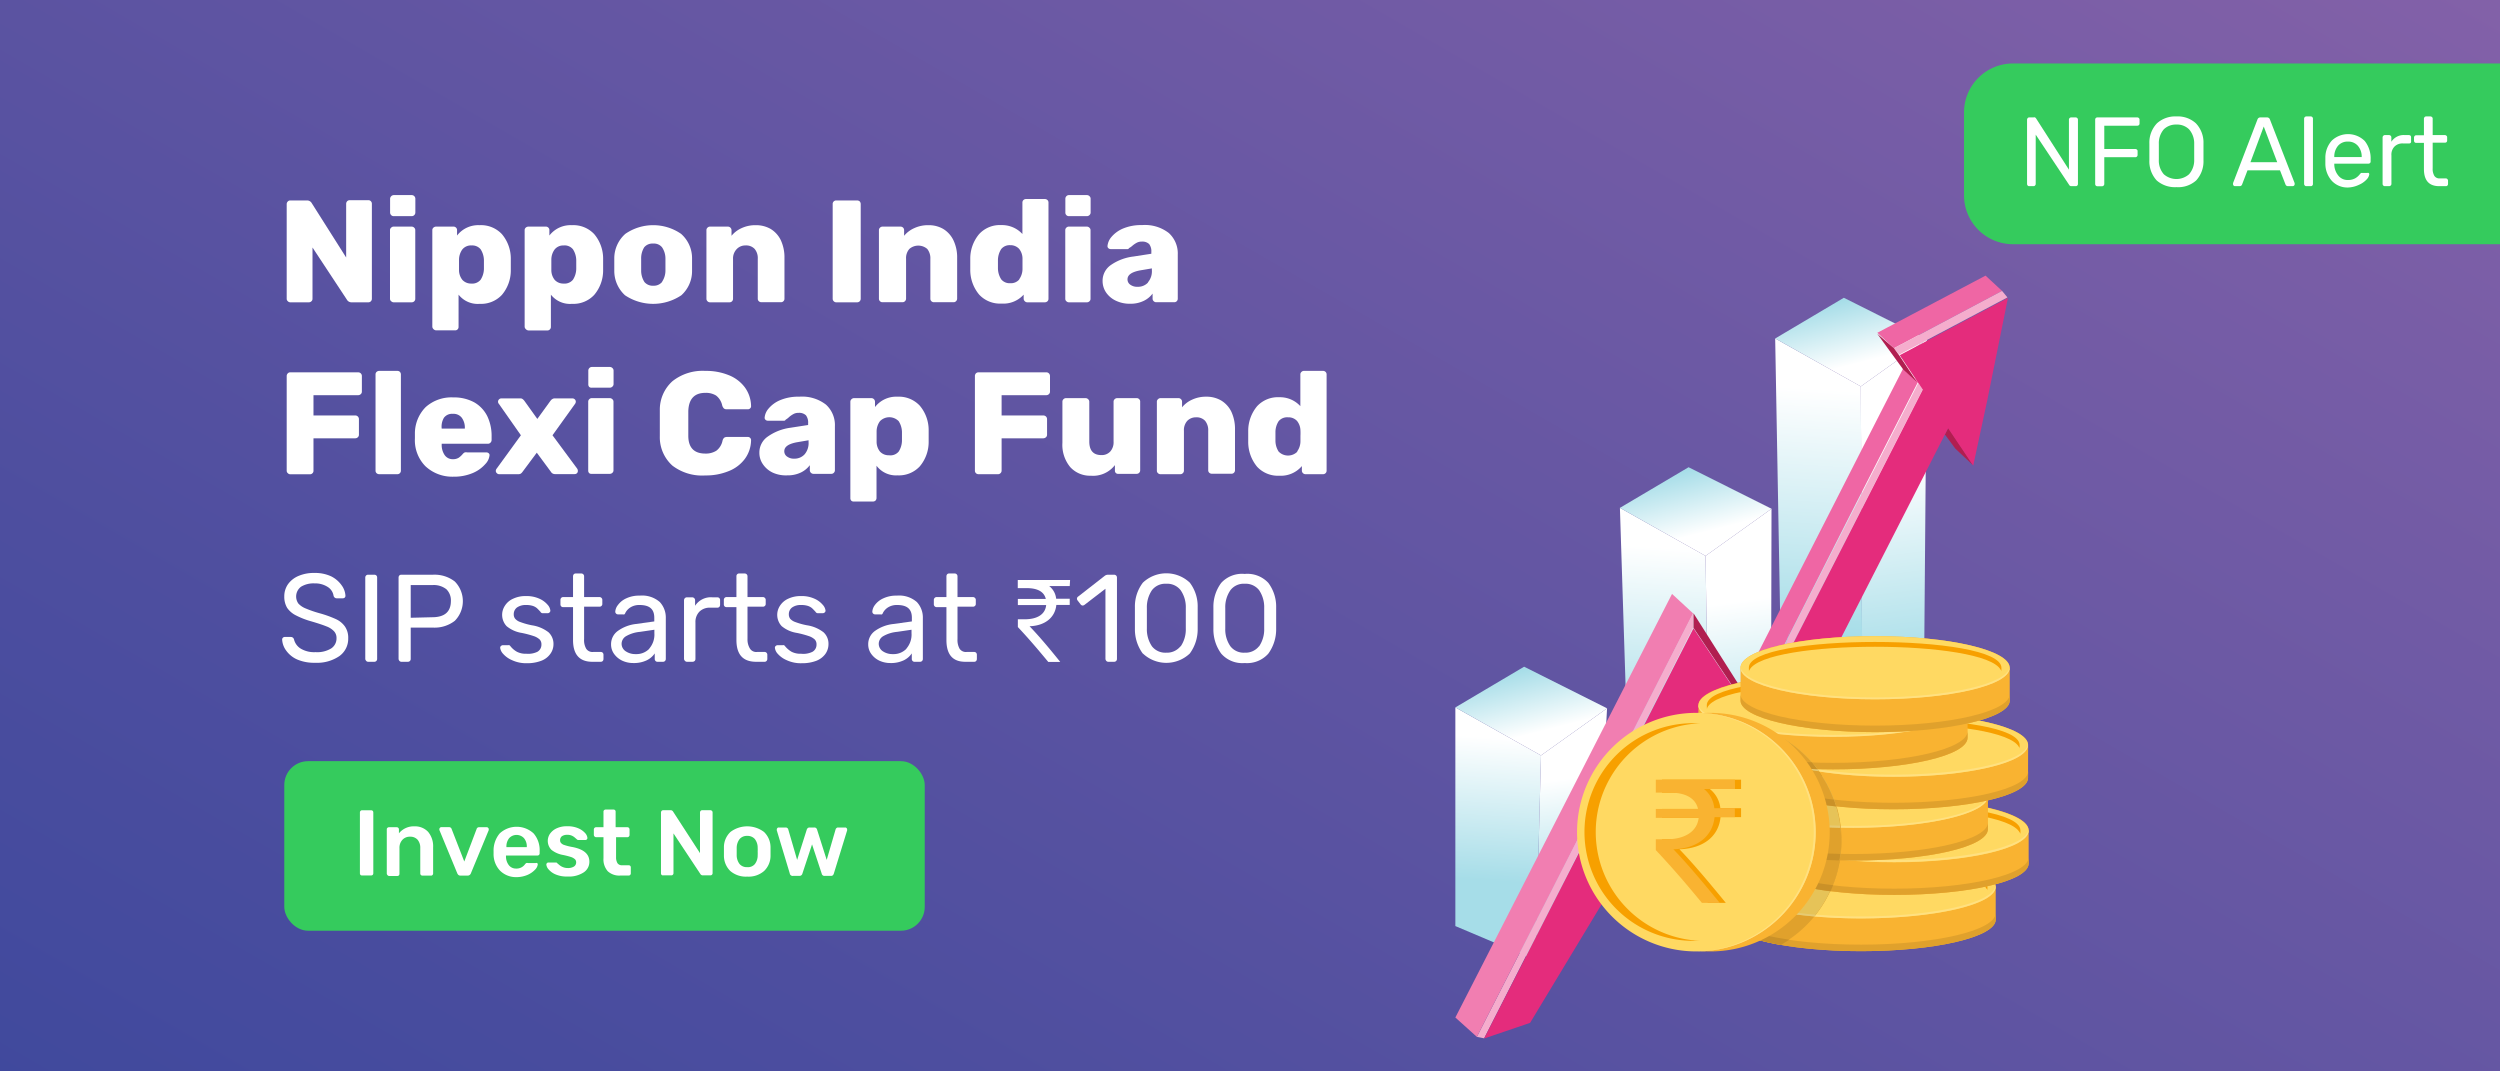 <svg id="Layer_1" data-name="Layer 1" xmlns="http://www.w3.org/2000/svg" xmlns:xlink="http://www.w3.org/1999/xlink" viewBox="0 0 280 120"><rect x="0" y="0" width="280" height="120" fill="#333333" stroke="none"/><defs><style>.cls-1{fill:url(#linear-gradient);}.cls-2{fill:#35cb5d;}.cls-3{fill:#fff;}.cls-10,.cls-11,.cls-12,.cls-13,.cls-14,.cls-15,.cls-16,.cls-17,.cls-18,.cls-19,.cls-20,.cls-21,.cls-22,.cls-23,.cls-24,.cls-25,.cls-26,.cls-27,.cls-28,.cls-4,.cls-5,.cls-6,.cls-7,.cls-8,.cls-9{fill-rule:evenodd;}.cls-4{fill:url(#linear-gradient-2);}.cls-5{fill:url(#linear-gradient-3);}.cls-6{fill:url(#linear-gradient-4);}.cls-7{fill:url(#linear-gradient-5);}.cls-8{fill:url(#linear-gradient-6);}.cls-9{fill:url(#linear-gradient-7);}.cls-10{fill:url(#linear-gradient-8);}.cls-11{fill:url(#linear-gradient-9);}.cls-12{fill:url(#linear-gradient-10);}.cls-13{fill:#ef66a4;}.cls-14{fill:url(#linear-gradient-11);}.cls-15{fill:#f5adcd;}.cls-16{fill:#b11e50;}.cls-17{fill:#e42c7c;}.cls-18{fill:#f17eb1;}.cls-19{fill:url(#linear-gradient-12);}.cls-20,.cls-30{fill:#f9b331;}.cls-21{fill:#ffd962;}.cls-22,.cls-29{fill:#f7a000;}.cls-23{fill:#e0a12c;}.cls-24{fill:#ffe080;}.cls-25{fill:#e6c358;}.cls-26{fill:#de9000;}.cls-27{fill:#ca9128;}.cls-28{fill:#e6ca73;}</style><linearGradient id="linear-gradient" x1="202.2" y1="-47.15" x2="49.79" y2="217.09" gradientTransform="translate(280 121.39) rotate(-180)" gradientUnits="userSpaceOnUse"><stop offset="0" stop-color="#8361a8"/><stop offset="0.63" stop-color="#4d4e9f"/><stop offset="1" stop-color="#32449b"/></linearGradient><linearGradient id="linear-gradient-2" x1="166.36" y1="110.77" x2="168.21" y2="82.66" gradientUnits="userSpaceOnUse"><stop offset="0.43" stop-color="#a6dde8"/><stop offset="1" stop-color="#fff"/></linearGradient><linearGradient id="linear-gradient-3" x1="169.05" y1="69.66" x2="172.2" y2="82.03" xlink:href="#linear-gradient-2"/><linearGradient id="linear-gradient-4" x1="178.24" y1="110.9" x2="175.2" y2="87.24" xlink:href="#linear-gradient-2"/><linearGradient id="linear-gradient-5" x1="184.95" y1="98.97" x2="187.41" y2="61.4" xlink:href="#linear-gradient-2"/><linearGradient id="linear-gradient-6" x1="187.47" y1="47.32" x2="190.62" y2="59.69" xlink:href="#linear-gradient-2"/><linearGradient id="linear-gradient-7" x1="197.99" y1="99.37" x2="193.89" y2="67.41" xlink:href="#linear-gradient-2"/><linearGradient id="linear-gradient-8" x1="201.75" y1="92.18" x2="204.94" y2="43.64" xlink:href="#linear-gradient-2"/><linearGradient id="linear-gradient-9" x1="204.86" y1="28.34" x2="208.01" y2="40.71" xlink:href="#linear-gradient-2"/><linearGradient id="linear-gradient-10" x1="216.13" y1="92.71" x2="210.82" y2="51.39" xlink:href="#linear-gradient-2"/><linearGradient id="linear-gradient-11" x1="200.87" y1="76.59" x2="205.41" y2="76.59" gradientTransform="translate(17.88 -36.61) rotate(11.46)" gradientUnits="userSpaceOnUse"><stop offset="0.35" stop-color="#5c8eca"/><stop offset="0.58" stop-color="#95bee5"/></linearGradient><linearGradient id="linear-gradient-12" x1="199.06" y1="72.75" x2="200.57" y2="72.75" gradientTransform="matrix(1, 0, 0, 1, 0, 0)" xlink:href="#linear-gradient-11"/></defs><rect class="cls-1" width="280" height="121.39" transform="translate(280 121.39) rotate(180)"/><path class="cls-2" d="M220,7.11h56.91a5.48,5.48,0,0,1,5.48,5.48v9.28a5.48,5.48,0,0,1-5.48,5.48H220a0,0,0,0,1,0,0V7.11a0,0,0,0,1,0,0Z" transform="translate(502.36 34.46) rotate(-180)"/><path class="cls-3" d="M227.1,20.78a.29.29,0,0,1-.07-.18V13.42a.27.27,0,0,1,.07-.19.22.22,0,0,1,.18-.08h.48a.29.29,0,0,1,.17,0,1.13,1.13,0,0,1,.11.11L231.72,19V13.42a.24.24,0,0,1,.07-.19.25.25,0,0,1,.18-.08h.5a.26.26,0,0,1,.19.08.24.24,0,0,1,.07.19v7.17a.26.26,0,0,1-.07.19.24.24,0,0,1-.18.07H232a.27.27,0,0,1-.26-.15L228,15.08V20.6a.25.25,0,0,1-.08.18.21.21,0,0,1-.18.07h-.5A.21.21,0,0,1,227.1,20.78Z"/><path class="cls-3" d="M234.72,20.78a.28.28,0,0,1-.06-.18V13.42a.27.27,0,0,1,.06-.19.25.25,0,0,1,.18-.08h4.47a.26.26,0,0,1,.19.08.24.24,0,0,1,.07.19v.41a.24.24,0,0,1-.07.18.29.29,0,0,1-.19.07h-3.69v2.61h3.47a.25.25,0,0,1,.19.07.21.21,0,0,1,.07.18v.42a.25.25,0,0,1-.08.18.24.24,0,0,1-.18.07h-3.47v3a.25.25,0,0,1-.08.18.24.24,0,0,1-.18.07h-.52A.24.24,0,0,1,234.72,20.78Z"/><path class="cls-3" d="M241.55,20.21a3.15,3.15,0,0,1-.82-2.27c0-.22,0-.53,0-.94s0-.71,0-.92a3.13,3.13,0,0,1,.85-2.27,3.05,3.05,0,0,1,2.18-.77,3,3,0,0,1,2.18.77,3.13,3.13,0,0,1,.85,2.27c0,.43,0,.73,0,.92s0,.5,0,.94a3.15,3.15,0,0,1-.82,2.27,3,3,0,0,1-2.21.75A3.08,3.08,0,0,1,241.55,20.21Zm3.62-.69a2.36,2.36,0,0,0,.58-1.64c0-.44,0-.73,0-.88s0-.45,0-.88a2.38,2.38,0,0,0-.58-1.64,1.91,1.91,0,0,0-1.41-.53,1.94,1.94,0,0,0-1.41.53,2.38,2.38,0,0,0-.56,1.64c0,.22,0,.51,0,.88s0,.66,0,.88a2.31,2.31,0,0,0,.56,1.64,2.14,2.14,0,0,0,2.82,0Z"/><path class="cls-3" d="M250.17,20.79a.21.21,0,0,1-.07-.16l0-.12,2.73-7.11a.34.34,0,0,1,.35-.25h.71a.34.34,0,0,1,.35.25L257,20.51l0,.12a.21.21,0,0,1-.07.16.25.25,0,0,1-.16.06h-.52a.28.28,0,0,1-.18-.06.24.24,0,0,1-.09-.12l-.62-1.59h-3.64l-.61,1.59a.28.28,0,0,1-.27.18h-.53A.2.2,0,0,1,250.17,20.79Zm1.88-2.62h3l-1.51-4Z"/><path class="cls-3" d="M258.14,20.78a.25.25,0,0,1-.08-.18V13.3a.24.24,0,0,1,.08-.19.25.25,0,0,1,.18-.07h.48a.22.22,0,0,1,.18.08.21.21,0,0,1,.07.18v7.3a.24.24,0,0,1-.07.18.21.21,0,0,1-.18.07h-.48A.21.21,0,0,1,258.14,20.78Z"/><path class="cls-3" d="M261.18,20.27a2.87,2.87,0,0,1-.74-1.91v-.74a2.84,2.84,0,0,1,.74-1.89,2.65,2.65,0,0,1,3.67.06,3.12,3.12,0,0,1,.66,2.09v.2a.21.21,0,0,1-.07.18.24.24,0,0,1-.18.07h-3.82v.1a2,2,0,0,0,.44,1.22,1.31,1.31,0,0,0,1.08.51,1.61,1.61,0,0,0,.84-.2,1.77,1.77,0,0,0,.49-.43,1.27,1.27,0,0,1,.15-.16l.19,0h.49a.34.34,0,0,1,.17,0,.21.21,0,0,1,.07.14,1,1,0,0,1-.3.59,2.5,2.5,0,0,1-.84.59A3.06,3.06,0,0,1,263,21,2.38,2.38,0,0,1,261.18,20.27Zm3.33-2.68v0a1.84,1.84,0,0,0-.42-1.25,1.41,1.41,0,0,0-1.12-.48,1.38,1.38,0,0,0-1.12.48,1.88,1.88,0,0,0-.41,1.25v0Z"/><path class="cls-3" d="M266.93,20.78a.25.25,0,0,1-.08-.18V15.4a.26.26,0,0,1,.08-.19.22.22,0,0,1,.18-.08h.46a.26.26,0,0,1,.19.08.24.24,0,0,1,.07.19v.48a1.64,1.64,0,0,1,1.53-.75h.43a.29.29,0,0,1,.19.07.27.27,0,0,1,.06.19v.4A.29.29,0,0,1,270,16a.29.29,0,0,1-.19.07h-.63a1.25,1.25,0,0,0-1,.35,1.3,1.3,0,0,0-.34,1V20.6a.26.26,0,0,1-.27.25h-.49A.21.21,0,0,1,266.93,20.78Z"/><path class="cls-3" d="M271.48,18.93V16h-.86a.24.24,0,0,1-.18-.06.29.29,0,0,1-.07-.18v-.35a.25.25,0,0,1,.07-.18.22.22,0,0,1,.18-.08h.86V13.3a.25.25,0,0,1,.07-.18.22.22,0,0,1,.18-.08h.48a.25.25,0,0,1,.18.08.21.21,0,0,1,.07.18v1.83h1.37a.25.25,0,0,1,.18.08.21.21,0,0,1,.07.18v.35a.24.24,0,0,1-.07.18.28.28,0,0,1-.18.06h-1.37v2.87a1.51,1.51,0,0,0,.19.85.67.67,0,0,0,.62.28h.67a.26.26,0,0,1,.24.26v.36a.24.24,0,0,1-.07.18.21.21,0,0,1-.17.07h-.75Q271.48,20.85,271.48,18.93Z"/><path class="cls-3" d="M32.24,33.74a.35.35,0,0,1-.13-.28V22.87a.41.41,0,0,1,.12-.3.37.37,0,0,1,.29-.12h1.84a.6.6,0,0,1,.56.31l3.85,6.08v-6a.44.44,0,0,1,.11-.3.41.41,0,0,1,.3-.12h2.07a.38.38,0,0,1,.29.12.4.4,0,0,1,.11.3V33.44a.4.4,0,0,1-.11.3.38.38,0,0,1-.29.12H39.4a.59.59,0,0,1-.55-.3L35,27.72v5.74a.36.36,0,0,1-.13.29.4.4,0,0,1-.3.11H32.52A.38.38,0,0,1,32.24,33.74Z"/><path class="cls-3" d="M43.81,24.09a.41.41,0,0,1-.12-.3V22.27a.43.43,0,0,1,.41-.42h2a.41.41,0,0,1,.42.42v1.52a.41.41,0,0,1-.42.42h-2A.37.37,0,0,1,43.81,24.09Zm0,9.65a.35.35,0,0,1-.13-.28V25.79a.35.35,0,0,1,.13-.29.38.38,0,0,1,.28-.12h2a.41.41,0,0,1,.3.12.37.37,0,0,1,.12.29v7.67a.38.38,0,0,1-.12.29.4.4,0,0,1-.3.11h-2A.38.38,0,0,1,43.82,33.74Z"/><path class="cls-3" d="M48.54,36.85a.38.38,0,0,1-.12-.29V25.79a.37.37,0,0,1,.12-.29.45.45,0,0,1,.31-.12h1.94a.38.38,0,0,1,.29.12.36.36,0,0,1,.11.29v.59a3,3,0,0,1,2.53-1.16,3.2,3.2,0,0,1,2.49,1,4.24,4.24,0,0,1,1,2.81c0,.14,0,.34,0,.6s0,.47,0,.62a4.23,4.23,0,0,1-1,2.78,3.18,3.18,0,0,1-2.48,1A2.72,2.72,0,0,1,51.36,33v3.61a.38.38,0,0,1-.12.29A.36.36,0,0,1,51,37h-2.1A.44.44,0,0,1,48.54,36.85Zm5.29-5.52a2.33,2.33,0,0,0,.37-1.2c0-.11,0-.28,0-.51s0-.39,0-.5a2.33,2.33,0,0,0-.37-1.2,1.21,1.21,0,0,0-1-.43,1.24,1.24,0,0,0-1.05.45,2,2,0,0,0-.37,1.13c0,.14,0,.35,0,.62s0,.46,0,.6a1.75,1.75,0,0,0,.38,1.06,1.31,1.31,0,0,0,1,.41A1.21,1.21,0,0,0,53.83,31.33Z"/><path class="cls-3" d="M58.88,36.85a.38.38,0,0,1-.12-.29V25.79a.37.37,0,0,1,.12-.29.45.45,0,0,1,.31-.12h1.94a.38.38,0,0,1,.29.12.36.36,0,0,1,.11.29v.59a3,3,0,0,1,2.53-1.16,3.2,3.2,0,0,1,2.49,1,4.24,4.24,0,0,1,1,2.81c0,.14,0,.34,0,.6s0,.47,0,.62a4.23,4.23,0,0,1-1,2.78,3.18,3.18,0,0,1-2.48,1A2.72,2.72,0,0,1,61.7,33v3.61a.38.38,0,0,1-.12.29.36.36,0,0,1-.29.11h-2.1A.44.44,0,0,1,58.88,36.85Zm5.29-5.52a2.33,2.33,0,0,0,.37-1.2c0-.11,0-.28,0-.51s0-.39,0-.5a2.33,2.33,0,0,0-.37-1.2,1.21,1.21,0,0,0-1.05-.43,1.24,1.24,0,0,0-1,.45,1.93,1.93,0,0,0-.37,1.13c0,.14,0,.35,0,.62s0,.46,0,.6a1.75,1.75,0,0,0,.38,1.06,1.3,1.3,0,0,0,1,.41A1.21,1.21,0,0,0,64.17,31.33Z"/><path class="cls-3" d="M70,33.07a3.7,3.7,0,0,1-1.2-2.71c0-.14,0-.39,0-.74s0-.59,0-.73a3.67,3.67,0,0,1,1.24-2.7,5.5,5.5,0,0,1,6.24,0,3.63,3.63,0,0,1,1.23,2.7c0,.28,0,.53,0,.73s0,.46,0,.74a3.63,3.63,0,0,1-1.2,2.71,5.66,5.66,0,0,1-6.31,0Zm4.15-1.51a2.26,2.26,0,0,0,.38-1.28c0-.11,0-.33,0-.66s0-.54,0-.65a2.25,2.25,0,0,0-.38-1.27,1.17,1.17,0,0,0-1-.42,1.19,1.19,0,0,0-1,.42A2.34,2.34,0,0,0,71.81,29l0,.65,0,.66a2.35,2.35,0,0,0,.37,1.28,1.21,1.21,0,0,0,1,.41A1.19,1.19,0,0,0,74.17,31.56Z"/><path class="cls-3" d="M79.24,33.74a.38.38,0,0,1-.12-.28V25.79a.37.37,0,0,1,.12-.29.38.38,0,0,1,.28-.12h2a.41.41,0,0,1,.41.41v.62a3.06,3.06,0,0,1,1.13-.86,3.64,3.64,0,0,1,1.59-.33,3.28,3.28,0,0,1,1.66.42,3,3,0,0,1,1.14,1.26,4.56,4.56,0,0,1,.41,2v4.55a.37.37,0,0,1-.11.28.38.38,0,0,1-.29.12H85.3a.44.44,0,0,1-.31-.11.38.38,0,0,1-.12-.29V29a1.6,1.6,0,0,0-.35-1.12,1.29,1.29,0,0,0-1-.39,1.32,1.32,0,0,0-1,.4A1.51,1.51,0,0,0,82.1,29v4.46a.39.39,0,0,1-.41.4H79.52A.38.38,0,0,1,79.24,33.74Z"/><path class="cls-3" d="M93.38,33.74a.38.38,0,0,1-.12-.28V22.86a.39.39,0,0,1,.4-.41H96a.44.44,0,0,1,.29.11.44.44,0,0,1,.11.3v10.6a.41.41,0,0,1-.11.28.4.4,0,0,1-.29.12H93.66A.38.38,0,0,1,93.38,33.74Z"/><path class="cls-3" d="M98.56,33.74a.38.38,0,0,1-.12-.28V25.79a.37.37,0,0,1,.12-.29.4.4,0,0,1,.29-.12h2a.41.41,0,0,1,.3.12.4.4,0,0,1,.11.29v.62a3.1,3.1,0,0,1,1.14-.86,3.64,3.64,0,0,1,1.59-.33,3.21,3.21,0,0,1,1.65.42,3,3,0,0,1,1.14,1.26,4.42,4.42,0,0,1,.42,2v4.55a.38.38,0,0,1-.12.28.37.37,0,0,1-.29.12h-2.17a.4.4,0,0,1-.3-.11.38.38,0,0,1-.12-.29V29a1.65,1.65,0,0,0-.35-1.12,1.53,1.53,0,0,0-2,0,1.55,1.55,0,0,0-.37,1.11v4.46a.38.38,0,0,1-.12.28.38.38,0,0,1-.29.12H98.85A.4.4,0,0,1,98.56,33.74Z"/><path class="cls-3" d="M109.67,33a4.3,4.3,0,0,1-1-2.83l0-.58,0-.58a4.26,4.26,0,0,1,1-2.8,3.15,3.15,0,0,1,2.48-1,3.1,3.1,0,0,1,2.36,1V22.69a.38.38,0,0,1,.12-.29.41.41,0,0,1,.29-.11H117a.44.44,0,0,1,.31.11.38.38,0,0,1,.12.29V33.46a.38.38,0,0,1-.12.29.44.44,0,0,1-.31.11h-1.94a.38.38,0,0,1-.28-.12.39.39,0,0,1-.13-.28V33A3.06,3.06,0,0,1,112.16,34,3.17,3.17,0,0,1,109.67,33Zm4.48-1.72a2,2,0,0,0,.37-1.13c0-.31,0-.51,0-.62s0-.32,0-.6a1.75,1.75,0,0,0-.38-1.06,1.31,1.31,0,0,0-1-.41,1.21,1.21,0,0,0-1,.43,2.33,2.33,0,0,0-.37,1.2v1a2.33,2.33,0,0,0,.37,1.2,1.21,1.21,0,0,0,1,.43A1.24,1.24,0,0,0,114.15,31.31Z"/><path class="cls-3" d="M119.43,24.09a.4.4,0,0,1-.11-.3V22.27a.41.41,0,0,1,.12-.3.38.38,0,0,1,.28-.12h2a.41.41,0,0,1,.3.12.38.38,0,0,1,.13.3v1.52a.38.38,0,0,1-.13.3.41.41,0,0,1-.3.12h-2A.38.38,0,0,1,119.43,24.09Zm0,9.65a.38.38,0,0,1-.12-.28V25.79a.37.37,0,0,1,.12-.29.38.38,0,0,1,.28-.12h2a.41.41,0,0,1,.3.12.35.35,0,0,1,.13.29v7.67a.36.36,0,0,1-.13.29.4.4,0,0,1-.3.11h-2A.38.38,0,0,1,119.44,33.74Z"/><path class="cls-3" d="M125,33.69a2.73,2.73,0,0,1-1.11-.92,2.29,2.29,0,0,1-.4-1.29,2.14,2.14,0,0,1,.93-1.8,5.61,5.61,0,0,1,2.53-.95l2-.31v-.2a1.34,1.34,0,0,0-.24-.88,1.08,1.08,0,0,0-.83-.28,1.15,1.15,0,0,0-.55.12,2.77,2.77,0,0,0-.5.34,1.69,1.69,0,0,1-.37.26c-.05.08-.1.12-.16.12h-1.9a.37.37,0,0,1-.27-.11.3.3,0,0,1-.09-.25,1.85,1.85,0,0,1,.44-1,3.48,3.48,0,0,1,1.29-.94,5.21,5.21,0,0,1,2.14-.39,4.35,4.35,0,0,1,3,.89,3.09,3.09,0,0,1,1,2.41v4.94a.39.39,0,0,1-.41.4h-2a.4.4,0,0,1-.29-.12.38.38,0,0,1-.12-.28v-.57a2.65,2.65,0,0,1-1,.82,3.36,3.36,0,0,1-1.51.32A3.59,3.59,0,0,1,125,33.69Zm3.56-2.06a1.9,1.9,0,0,0,.45-1.37v-.2l-1.36.23c-.91.18-1.37.5-1.37,1a.71.71,0,0,0,.32.6,1.27,1.27,0,0,0,.79.23A1.52,1.52,0,0,0,128.59,31.63Z"/><path class="cls-3" d="M32.24,53a.35.35,0,0,1-.13-.28V42.12a.41.41,0,0,1,.12-.3.37.37,0,0,1,.29-.12h7.59a.42.42,0,0,1,.3.12.41.41,0,0,1,.12.3v1.73a.37.37,0,0,1-.12.29.42.42,0,0,1-.3.12h-5v2.27h4.67a.41.41,0,0,1,.42.42v1.73a.37.37,0,0,1-.12.29.41.41,0,0,1-.3.12H35.11v3.62A.37.37,0,0,1,35,53a.38.38,0,0,1-.29.12H32.52A.38.38,0,0,1,32.24,53Z"/><path class="cls-3" d="M42.18,53a.38.38,0,0,1-.12-.29V41.94a.38.38,0,0,1,.12-.29.44.44,0,0,1,.31-.11h2a.4.4,0,0,1,.3.11.42.42,0,0,1,.11.29V52.71a.39.39,0,0,1-.41.4h-2A.44.44,0,0,1,42.18,53Z"/><path class="cls-3" d="M47.64,52.21a4.14,4.14,0,0,1-1.17-3.11v-.5a4.2,4.2,0,0,1,1.2-3,4.31,4.31,0,0,1,3.09-1.09,4.72,4.72,0,0,1,2.37.56,3.67,3.67,0,0,1,1.45,1.55,5.09,5.09,0,0,1,.48,2.25v.4a.41.41,0,0,1-.12.3.38.38,0,0,1-.3.13H49.47v.09a2,2,0,0,0,.34,1.19,1.09,1.09,0,0,0,.93.45,1.17,1.17,0,0,0,.63-.16,2.31,2.31,0,0,0,.44-.4.72.72,0,0,1,.24-.2.71.71,0,0,1,.29,0h2.13a.39.39,0,0,1,.26.09.27.27,0,0,1,.1.22,1.66,1.66,0,0,1-.48,1,3.82,3.82,0,0,1-1.4,1,5.4,5.4,0,0,1-2.18.41A4.4,4.4,0,0,1,47.64,52.21ZM52.06,48v0a1.87,1.87,0,0,0-.34-1.21,1.16,1.16,0,0,0-1-.44,1.13,1.13,0,0,0-1,.44A1.94,1.94,0,0,0,49.47,48v0Z"/><path class="cls-3" d="M55.65,53a.34.34,0,0,1-.12-.27.42.42,0,0,1,.1-.25l2.71-3.73-2.46-3.51a.36.36,0,0,1-.1-.24.37.37,0,0,1,.11-.27.38.38,0,0,1,.26-.11h2.11a.4.4,0,0,1,.29.09,1,1,0,0,1,.2.21l1.43,2,1.45-2,.08-.1a.66.66,0,0,1,.18-.14.44.44,0,0,1,.23-.06h2a.38.38,0,0,1,.26.11.34.34,0,0,1,.11.25.43.43,0,0,1-.09.26l-2.52,3.51,2.76,3.73a.46.46,0,0,1,.08.25.36.36,0,0,1-.1.27.39.39,0,0,1-.27.1H62.15a.52.52,0,0,1-.45-.26L60.12,50.7l-1.6,2.15a.75.75,0,0,1-.2.2.53.53,0,0,1-.28.06H55.91A.35.35,0,0,1,55.65,53Z"/><path class="cls-3" d="M66,43.34a.4.4,0,0,1-.11-.3V41.52a.41.41,0,0,1,.12-.3.38.38,0,0,1,.28-.12h2a.41.41,0,0,1,.3.12.38.38,0,0,1,.13.3V43a.38.38,0,0,1-.13.3.41.41,0,0,1-.3.12h-2A.38.38,0,0,1,66,43.34ZM66,53a.38.38,0,0,1-.12-.28V45a.37.37,0,0,1,.12-.29.38.38,0,0,1,.28-.12h2a.41.41,0,0,1,.3.12.35.35,0,0,1,.13.29v7.67a.36.36,0,0,1-.13.29.4.4,0,0,1-.3.11h-2A.38.38,0,0,1,66,53Z"/><path class="cls-3" d="M75.31,52.15a4.27,4.27,0,0,1-1.41-3.29c0-.3,0-.77,0-1.44s0-1.16,0-1.46a4.28,4.28,0,0,1,1.42-3.27A5.43,5.43,0,0,1,79,41.54a6.69,6.69,0,0,1,2.6.47,4.15,4.15,0,0,1,1.82,1.37,3.64,3.64,0,0,1,.7,2.12.3.3,0,0,1-.11.24.33.33,0,0,1-.25.1H81.41a.5.5,0,0,1-.33-.09.82.82,0,0,1-.19-.33,1.9,1.9,0,0,0-.69-1.12A2.16,2.16,0,0,0,79,44c-1.23,0-1.87.69-1.91,2.06,0,.29,0,.74,0,1.35s0,1.07,0,1.39c0,1.37.68,2,1.91,2a2.2,2.2,0,0,0,1.23-.32,1.87,1.87,0,0,0,.69-1.11.71.71,0,0,1,.18-.34.55.55,0,0,1,.34-.09h2.32a.33.33,0,0,1,.25.1.34.34,0,0,1,.11.24,3.61,3.61,0,0,1-.7,2.12,4.15,4.15,0,0,1-1.82,1.37,6.69,6.69,0,0,1-2.6.48A5.47,5.47,0,0,1,75.31,52.15Z"/><path class="cls-3" d="M86.56,52.94A2.73,2.73,0,0,1,85.45,52a2.21,2.21,0,0,1-.4-1.29,2.16,2.16,0,0,1,.92-1.8,5.7,5.7,0,0,1,2.54-1l2-.31v-.2a1.34,1.34,0,0,0-.24-.88,1.09,1.09,0,0,0-.83-.28,1.15,1.15,0,0,0-.55.12,2.77,2.77,0,0,0-.5.34A2,2,0,0,1,88,47c-.05.08-.1.12-.17.12H86a.37.37,0,0,1-.27-.11.3.3,0,0,1-.09-.25,1.78,1.78,0,0,1,.44-1,3.4,3.4,0,0,1,1.29-.94,5.21,5.21,0,0,1,2.14-.39,4.35,4.35,0,0,1,3,.89,3.09,3.09,0,0,1,1,2.41v4.94a.38.38,0,0,1-.12.28.37.37,0,0,1-.29.12h-2a.41.41,0,0,1-.4-.4v-.57a2.73,2.73,0,0,1-1,.82,3.38,3.38,0,0,1-1.52.32A3.54,3.54,0,0,1,86.56,52.94Zm3.56-2.06a1.94,1.94,0,0,0,.44-1.37v-.2l-1.35.23c-.91.18-1.37.5-1.37,1a.71.71,0,0,0,.32.6,1.25,1.25,0,0,0,.79.23A1.52,1.52,0,0,0,90.12,50.88Z"/><path class="cls-3" d="M95.37,56.1a.39.39,0,0,1-.13-.29V45a.38.38,0,0,1,.13-.29.41.41,0,0,1,.3-.12h1.94A.41.41,0,0,1,98,45v.59a3,3,0,0,1,2.52-1.16,3.2,3.2,0,0,1,2.49,1,4.24,4.24,0,0,1,1,2.81c0,.14,0,.34,0,.6s0,.47,0,.62a4.23,4.23,0,0,1-1,2.78,3.18,3.18,0,0,1-2.48,1,2.72,2.72,0,0,1-2.36-1.08v3.61a.42.42,0,0,1-.11.29.4.4,0,0,1-.3.11h-2.1A.4.4,0,0,1,95.37,56.1Zm5.28-5.52a2.33,2.33,0,0,0,.37-1.2c0-.11,0-.28,0-.51s0-.39,0-.5a2.33,2.33,0,0,0-.37-1.2,1.46,1.46,0,0,0-2.09,0,1.94,1.94,0,0,0-.38,1.13c0,.14,0,.35,0,.62s0,.46,0,.6a1.75,1.75,0,0,0,.38,1.06,1.31,1.31,0,0,0,1,.41A1.21,1.21,0,0,0,100.65,50.58Z"/><path class="cls-3" d="M109.31,53a.38.38,0,0,1-.12-.28V42.12a.44.44,0,0,1,.11-.3.41.41,0,0,1,.3-.12h7.58a.41.41,0,0,1,.42.42v1.73a.37.37,0,0,1-.12.29.41.41,0,0,1-.3.12h-5v2.27h4.66a.45.45,0,0,1,.31.12.41.41,0,0,1,.12.3v1.73a.37.37,0,0,1-.12.29.45.45,0,0,1-.31.12h-4.66v3.62a.38.38,0,0,1-.12.28.37.37,0,0,1-.29.12H109.6A.4.4,0,0,1,109.31,53Z"/><path class="cls-3" d="M119.87,52.32a3.9,3.9,0,0,1-.88-2.73V45a.37.37,0,0,1,.12-.29.4.4,0,0,1,.29-.12h2.17a.41.41,0,0,1,.3.12A.37.37,0,0,1,122,45v4.45c0,1,.45,1.52,1.35,1.52a1.29,1.29,0,0,0,1-.4,1.56,1.56,0,0,0,.37-1.12V45a.37.37,0,0,1,.12-.29.41.41,0,0,1,.3-.12h2.16a.38.38,0,0,1,.29.12.36.36,0,0,1,.11.29v7.67a.37.37,0,0,1-.11.28.38.38,0,0,1-.29.12h-2A.4.4,0,0,1,125,53a.36.36,0,0,1-.13-.29v-.62a3.08,3.08,0,0,1-2.7,1.19A3,3,0,0,1,119.87,52.32Z"/><path class="cls-3" d="M129.7,53a.35.35,0,0,1-.13-.28V45a.35.35,0,0,1,.13-.29.38.38,0,0,1,.28-.12h2a.38.38,0,0,1,.29.12.37.37,0,0,1,.12.29v.62a3.06,3.06,0,0,1,1.13-.86,3.64,3.64,0,0,1,1.59-.33,3.21,3.21,0,0,1,1.65.42,3,3,0,0,1,1.15,1.26,4.56,4.56,0,0,1,.41,2v4.55a.39.39,0,0,1-.41.4h-2.16a.44.44,0,0,1-.31-.11.38.38,0,0,1-.12-.29V48.25a1.65,1.65,0,0,0-.35-1.12,1.29,1.29,0,0,0-1-.39,1.34,1.34,0,0,0-1,.4,1.55,1.55,0,0,0-.37,1.11v4.46a.38.38,0,0,1-.12.28.37.37,0,0,1-.29.12H130A.38.38,0,0,1,129.7,53Z"/><path class="cls-3" d="M140.8,52.28a4.35,4.35,0,0,1-1-2.83V48.29a4.32,4.32,0,0,1,1-2.8,3.17,3.17,0,0,1,2.48-1,3.09,3.09,0,0,1,2.36,1V41.94a.36.36,0,0,1,.13-.29.37.37,0,0,1,.28-.11h2.11a.4.4,0,0,1,.3.11.38.38,0,0,1,.12.29V52.71a.38.38,0,0,1-.12.29.4.4,0,0,1-.3.11h-1.95a.39.39,0,0,1-.28-.12.38.38,0,0,1-.12-.28V52.2a3.08,3.08,0,0,1-2.53,1.08A3.18,3.18,0,0,1,140.8,52.28Zm4.48-1.72a1.93,1.93,0,0,0,.37-1.13c0-.31,0-.51,0-.62a6,6,0,0,0,0-.6,1.75,1.75,0,0,0-.38-1.06,1.29,1.29,0,0,0-1-.41,1.24,1.24,0,0,0-1.06.43,2.25,2.25,0,0,0-.36,1.2l0,.5,0,.51a2.25,2.25,0,0,0,.36,1.2,1.47,1.47,0,0,0,2.1,0Z"/><path class="cls-3" d="M33.35,73.89a3,3,0,0,1-1.28-1,2.28,2.28,0,0,1-.47-1.27.27.27,0,0,1,.09-.2.29.29,0,0,1,.21-.08h.68a.36.36,0,0,1,.35.28,1.69,1.69,0,0,0,.71,1,2.92,2.92,0,0,0,1.7.42,3,3,0,0,0,1.76-.42,1.34,1.34,0,0,0,.59-1.15,1.09,1.09,0,0,0-.29-.78,2.23,2.23,0,0,0-.85-.54c-.37-.15-.94-.34-1.69-.56a8.89,8.89,0,0,1-1.7-.66,2.59,2.59,0,0,1-1-.85,2.42,2.42,0,0,1-.32-1.29,2.36,2.36,0,0,1,.41-1.35,2.76,2.76,0,0,1,1.17-.93,4.36,4.36,0,0,1,1.81-.34,4.26,4.26,0,0,1,1.86.38,3.15,3.15,0,0,1,1.17,1,2.16,2.16,0,0,1,.43,1.17.28.28,0,0,1-.08.21.29.29,0,0,1-.21.08h-.69a.31.31,0,0,1-.21-.07.39.39,0,0,1-.14-.21,1.42,1.42,0,0,0-.67-1,2.58,2.58,0,0,0-1.46-.39,2.68,2.68,0,0,0-1.51.37,1.37,1.37,0,0,0-.3,1.89,2.23,2.23,0,0,0,.8.54,12.68,12.68,0,0,0,1.56.54,12.15,12.15,0,0,1,1.86.67,2.5,2.5,0,0,1,1,.83A2.2,2.2,0,0,1,39,71.49a2.38,2.38,0,0,1-1,2,4.43,4.43,0,0,1-2.69.74A4.84,4.84,0,0,1,33.35,73.89Z"/><path class="cls-3" d="M41,74a.32.32,0,0,1-.09-.23V64.69a.32.32,0,0,1,.09-.23.28.28,0,0,1,.22-.09h.7a.32.32,0,0,1,.23.08.32.32,0,0,1,.09.24V73.8a.31.31,0,0,1-.32.32h-.7A.28.28,0,0,1,41,74Z"/><path class="cls-3" d="M44.72,74a.36.36,0,0,1-.08-.23V64.7a.36.36,0,0,1,.08-.24.3.3,0,0,1,.23-.09h3.52a3.69,3.69,0,0,1,2.47.76,3.14,3.14,0,0,1,0,4.4,3.69,3.69,0,0,1-2.47.76H46V73.8a.31.31,0,0,1-.32.32H45A.3.3,0,0,1,44.72,74Zm3.68-4.87q2.1,0,2.1-1.83A1.74,1.74,0,0,0,50,66a2.28,2.28,0,0,0-1.58-.47H46v3.66Z"/><path class="cls-3" d="M57.35,73.94a2.79,2.79,0,0,1-1-.71,1.2,1.2,0,0,1-.33-.67.27.27,0,0,1,.1-.22.37.37,0,0,1,.21-.08h.59a.25.25,0,0,1,.13,0,.76.76,0,0,1,.13.13,2.44,2.44,0,0,0,.72.61,2.14,2.14,0,0,0,1.06.22A2.36,2.36,0,0,0,60.19,73a.91.91,0,0,0,.45-.81.79.79,0,0,0-.19-.56,1.82,1.82,0,0,0-.65-.38,11,11,0,0,0-1.35-.36,3.5,3.5,0,0,1-1.71-.76,1.85,1.85,0,0,1-.19-2.29,2.07,2.07,0,0,1,.91-.78,3.19,3.19,0,0,1,1.44-.3,3.46,3.46,0,0,1,1.5.29,2.55,2.55,0,0,1,.93.68,1.14,1.14,0,0,1,.31.66.25.25,0,0,1-.09.2.29.29,0,0,1-.21.09h-.53a.28.28,0,0,1-.28-.16c-.16-.17-.29-.31-.4-.41a1.39,1.39,0,0,0-.46-.25,2.44,2.44,0,0,0-.77-.1,1.68,1.68,0,0,0-1,.28.93.93,0,0,0-.36.76.77.77,0,0,0,.16.5,1.31,1.31,0,0,0,.58.37,7.9,7.9,0,0,0,1.28.36,4,4,0,0,1,1.88.79,1.78,1.78,0,0,1,.55,1.33,1.83,1.83,0,0,1-.35,1.08,2.18,2.18,0,0,1-1,.77,4.33,4.33,0,0,1-1.61.28A3.74,3.74,0,0,1,57.35,73.94Z"/><path class="cls-3" d="M64.18,71.68V68h-1.1a.3.3,0,0,1-.23-.09.31.31,0,0,1-.08-.22V67.2a.34.34,0,0,1,.08-.23.31.31,0,0,1,.23-.1h1.1V64.55a.36.36,0,0,1,.08-.23.29.29,0,0,1,.22-.09h.62a.31.31,0,0,1,.32.32v2.32h1.72a.31.31,0,0,1,.23.1.3.3,0,0,1,.09.23v.44a.28.28,0,0,1-.09.22.3.3,0,0,1-.23.09H65.42v3.63a1.93,1.93,0,0,0,.23,1.07.83.83,0,0,0,.78.37h.85a.3.3,0,0,1,.23.09.34.34,0,0,1,.08.23v.46a.36.36,0,0,1-.08.23.3.3,0,0,1-.23.09h-.94C64.9,74.12,64.18,73.3,64.18,71.68Z"/><path class="cls-3" d="M69.7,74a2.38,2.38,0,0,1-.92-.76,1.79,1.79,0,0,1-.34-1.07,1.82,1.82,0,0,1,.75-1.5,4.32,4.32,0,0,1,2-.78l2.09-.29v-.41c0-1-.56-1.43-1.66-1.43a1.85,1.85,0,0,0-1,.26,1.62,1.62,0,0,0-.57.6.44.44,0,0,1-.12.19.29.29,0,0,1-.17,0h-.55a.29.29,0,0,1-.21-.09.29.29,0,0,1-.09-.22,1.34,1.34,0,0,1,.3-.74,2.34,2.34,0,0,1,.92-.74,3.39,3.39,0,0,1,1.53-.31,3,3,0,0,1,2.24.72,2.55,2.55,0,0,1,.67,1.81V73.8a.32.32,0,0,1-.09.23.3.3,0,0,1-.23.09h-.61a.28.28,0,0,1-.22-.09.32.32,0,0,1-.09-.23v-.62a2.26,2.26,0,0,1-.89.77,3.28,3.28,0,0,1-1.5.31A2.91,2.91,0,0,1,69.7,74Zm3-1.34a2.39,2.39,0,0,0,.59-1.74v-.39l-1.63.24a3.78,3.78,0,0,0-1.52.47,1,1,0,0,0-.52.84,1,1,0,0,0,.47.87,1.93,1.93,0,0,0,1.11.31A2,2,0,0,0,72.74,72.64Z"/><path class="cls-3" d="M76.7,74a.32.32,0,0,1-.09-.23V67.21A.36.36,0,0,1,76.7,67a.33.33,0,0,1,.23-.1h.59a.33.33,0,0,1,.24.1.32.32,0,0,1,.09.24v.61a2.09,2.09,0,0,1,1.94-.95h.54a.32.32,0,0,1,.24.09.33.33,0,0,1,.08.24v.51a.36.36,0,0,1-.08.23.32.32,0,0,1-.24.09h-.79a1.63,1.63,0,0,0-1.21.45,1.65,1.65,0,0,0-.44,1.21V73.8a.32.32,0,0,1-.09.23.36.36,0,0,1-.24.09h-.63A.32.32,0,0,1,76.7,74Z"/><path class="cls-3" d="M82.48,71.68V68h-1.1a.3.3,0,0,1-.23-.09.31.31,0,0,1-.08-.22V67.2a.34.34,0,0,1,.08-.23.31.31,0,0,1,.23-.1h1.1V64.55a.31.31,0,0,1,.08-.23.29.29,0,0,1,.22-.09h.62a.33.33,0,0,1,.23.09.32.32,0,0,1,.09.23v2.32h1.72a.31.31,0,0,1,.23.1.3.3,0,0,1,.09.23v.44a.28.28,0,0,1-.09.22.3.3,0,0,1-.23.09H83.72v3.63A1.93,1.93,0,0,0,84,72.65a.83.83,0,0,0,.78.37h.85a.28.28,0,0,1,.22.09.3.3,0,0,1,.09.23v.46a.32.32,0,0,1-.09.23.28.28,0,0,1-.22.09h-.94C83.2,74.12,82.48,73.3,82.48,71.68Z"/><path class="cls-3" d="M88.11,73.94a2.79,2.79,0,0,1-1-.71,1.17,1.17,0,0,1-.32-.67.25.25,0,0,1,.1-.22.32.32,0,0,1,.2-.08h.59a.25.25,0,0,1,.13,0,.51.51,0,0,1,.13.13,2.72,2.72,0,0,0,.72.61,2.18,2.18,0,0,0,1.07.22A2.32,2.32,0,0,0,91,73a.91.91,0,0,0,.45-.81.79.79,0,0,0-.19-.56,1.82,1.82,0,0,0-.65-.38,11.21,11.21,0,0,0-1.34-.36,3.5,3.5,0,0,1-1.72-.76,1.85,1.85,0,0,1-.19-2.29,2.13,2.13,0,0,1,.91-.78,3.22,3.22,0,0,1,1.44-.3,3.4,3.4,0,0,1,1.5.29,2.55,2.55,0,0,1,.93.68,1.16,1.16,0,0,1,.32.66.25.25,0,0,1-.09.2.33.33,0,0,1-.22.09h-.53a.29.29,0,0,1-.28-.16c-.16-.17-.29-.31-.4-.41a1.39,1.39,0,0,0-.46-.25,2.44,2.44,0,0,0-.77-.1,1.65,1.65,0,0,0-1,.28.93.93,0,0,0-.36.76.82.82,0,0,0,.15.5,1.38,1.38,0,0,0,.58.37,7.78,7.78,0,0,0,1.29.36,4,4,0,0,1,1.87.79,1.74,1.74,0,0,1,.55,1.33,1.89,1.89,0,0,1-.34,1.08,2.27,2.27,0,0,1-1,.77,4.33,4.33,0,0,1-1.61.28A3.74,3.74,0,0,1,88.11,73.94Z"/><path class="cls-3" d="M98.5,74a2.38,2.38,0,0,1-.92-.76,1.79,1.79,0,0,1-.34-1.07,1.82,1.82,0,0,1,.75-1.5,4.32,4.32,0,0,1,2.05-.78l2.09-.29v-.41c0-1-.56-1.43-1.66-1.43a1.85,1.85,0,0,0-1,.26,1.62,1.62,0,0,0-.57.6.44.44,0,0,1-.12.19.29.29,0,0,1-.17,0H98a.29.29,0,0,1-.21-.09.29.29,0,0,1-.09-.22,1.4,1.4,0,0,1,.29-.74,2.38,2.38,0,0,1,.93-.74,3.39,3.39,0,0,1,1.53-.31,3,3,0,0,1,2.24.72,2.55,2.55,0,0,1,.67,1.81V73.8a.32.32,0,0,1-.09.23.3.3,0,0,1-.23.09h-.61a.28.28,0,0,1-.22-.09.32.32,0,0,1-.09-.23v-.62a2.26,2.26,0,0,1-.89.77,3.28,3.28,0,0,1-1.5.31A2.91,2.91,0,0,1,98.5,74Zm3-1.34a2.39,2.39,0,0,0,.59-1.74v-.39l-1.63.24a3.78,3.78,0,0,0-1.52.47,1,1,0,0,0-.52.84,1,1,0,0,0,.47.87,1.93,1.93,0,0,0,1.11.31A2,2,0,0,0,101.54,72.64Z"/><path class="cls-3" d="M106,71.68V68h-1.1a.31.31,0,0,1-.31-.31V67.2a.3.3,0,0,1,.09-.23.29.29,0,0,1,.22-.1H106V64.55a.36.36,0,0,1,.08-.23.3.3,0,0,1,.23-.09h.61a.31.31,0,0,1,.32.32v2.32h1.73a.33.33,0,0,1,.23.1.3.3,0,0,1,.09.23v.44a.28.28,0,0,1-.09.22.32.32,0,0,1-.23.09h-1.73v3.63a2,2,0,0,0,.23,1.07.84.84,0,0,0,.79.37h.85a.29.29,0,0,1,.22.09.34.34,0,0,1,.08.23v.46a.36.36,0,0,1-.08.23.29.29,0,0,1-.22.09h-1C106.69,74.12,106,73.3,106,71.68Z"/><path class="cls-3" d="M119.81,65.64h-2.3a2.05,2.05,0,0,1,.78,1.42h1.52v.69h-1.5c-.14,1.42-1.27,2.33-3,2.39,1.08,1.12,2.27,2.54,3.44,4h-1.34c-1.09-1.31-2.1-2.52-3.41-3.91v-.87h.76c1.51,0,2.32-.62,2.41-1.59H114v-.69h3.13c-.19-.81-.93-1.21-2.14-1.21h-1v-.91h5.86Z"/><path class="cls-3" d="M123.89,74a.36.36,0,0,1-.08-.23V65.94l-2.34,1.8a.37.37,0,0,1-.21.08.31.31,0,0,1-.24-.14l-.33-.43a.3.3,0,0,1-.07-.19.29.29,0,0,1,.14-.25l3-2.34a.61.61,0,0,1,.36-.1h.66a.31.31,0,0,1,.32.32V73.8a.31.31,0,0,1-.32.32h-.68A.3.3,0,0,1,123.89,74Z"/><path class="cls-3" d="M128,73.21a4.57,4.57,0,0,1-.89-2.76V68a4.38,4.38,0,0,1,.89-2.74,3.82,3.82,0,0,1,5.26,0,4.38,4.38,0,0,1,.88,2.74c0,.26,0,.67,0,1.24s0,.94,0,1.19a4.57,4.57,0,0,1-.88,2.76,3.82,3.82,0,0,1-5.26,0Zm4.24-.82a3.38,3.38,0,0,0,.57-2c0-.26,0-.65,0-1.15s0-.89,0-1.14a3.32,3.32,0,0,0-.58-2,1.9,1.9,0,0,0-1.61-.72,1.88,1.88,0,0,0-1.6.72,3.39,3.39,0,0,0-.57,2l0,1.14,0,1.15a3.38,3.38,0,0,0,.57,2,1.9,1.9,0,0,0,1.6.71A1.93,1.93,0,0,0,132.21,72.39Z"/><path class="cls-3" d="M136.78,73.21a4.57,4.57,0,0,1-.88-2.76l0-1.19,0-1.24a4.44,4.44,0,0,1,.88-2.74,3.17,3.17,0,0,1,2.63-1,3.2,3.2,0,0,1,2.64,1,4.44,4.44,0,0,1,.88,2.74c0,.26,0,.67,0,1.24s0,.94,0,1.19a4.63,4.63,0,0,1-.88,2.76,3.18,3.18,0,0,1-2.64,1.05A3.14,3.14,0,0,1,136.78,73.21Zm4.24-.82a3.38,3.38,0,0,0,.57-2c0-.26,0-.65,0-1.15s0-.89,0-1.14a3.39,3.39,0,0,0-.57-2,1.91,1.91,0,0,0-1.61-.72,1.87,1.87,0,0,0-1.6.72,3.32,3.32,0,0,0-.58,2v2.29a3.31,3.31,0,0,0,.58,2,1.89,1.89,0,0,0,1.6.71A1.91,1.91,0,0,0,141,72.39Z"/><rect class="cls-2" x="31.84" y="85.25" width="71.73" height="18.99" rx="2.67"/><path class="cls-3" d="M40.38,98a.29.29,0,0,1-.07-.18V91a.24.24,0,0,1,.25-.25h1a.29.29,0,0,1,.19.07.28.28,0,0,1,.06.18v6.8a.28.28,0,0,1-.06.18.25.25,0,0,1-.19.07h-1A.24.24,0,0,1,40.38,98Z"/><path class="cls-3" d="M43.39,98a.24.24,0,0,1-.07-.18V92.9a.21.21,0,0,1,.07-.18.24.24,0,0,1,.18-.07h.86a.24.24,0,0,1,.25.25v.43a2.14,2.14,0,0,1,1.74-.78,2,2,0,0,1,1.53.62,2.51,2.51,0,0,1,.56,1.72v2.93a.24.24,0,0,1-.07.18.21.21,0,0,1-.18.07h-.94a.24.24,0,0,1-.25-.25V95a1.39,1.39,0,0,0-.3-.95,1.08,1.08,0,0,0-.85-.34,1.11,1.11,0,0,0-.85.35,1.3,1.3,0,0,0-.33.94v2.86a.28.28,0,0,1-.06.18.25.25,0,0,1-.19.07h-.92A.24.24,0,0,1,43.39,98Z"/><path class="cls-3" d="M51.35,98a.51.51,0,0,1-.14-.2l-2-4.84a.22.22,0,0,1,0-.09.2.2,0,0,1,.07-.16.18.18,0,0,1,.15-.07h.86a.29.29,0,0,1,.29.2L52,96.49l1.38-3.64a.24.24,0,0,1,.09-.14.26.26,0,0,1,.18-.06h.87a.18.18,0,0,1,.15.07.2.2,0,0,1,.07.16s0,.07,0,.09l-2,4.84a.39.39,0,0,1-.38.26h-.79A.38.38,0,0,1,51.35,98Z"/><path class="cls-3" d="M56,97.51a2.69,2.69,0,0,1-.72-1.9v-.26a3,3,0,0,1,.68-2,2.79,2.79,0,0,1,3.81,0,2.86,2.86,0,0,1,.67,2v.22a.24.24,0,0,1-.07.18.25.25,0,0,1-.19.07H56.67v.08a1.61,1.61,0,0,0,.32,1,1,1,0,0,0,.81.38,1.17,1.17,0,0,0,1-.48.55.55,0,0,1,.15-.14.39.39,0,0,1,.18,0H60a.3.3,0,0,1,.16,0,.21.21,0,0,1,.07.15,1,1,0,0,1-.3.59,2.6,2.6,0,0,1-.85.59,3.22,3.22,0,0,1-1.29.25A2.53,2.53,0,0,1,56,97.51Zm3-2.63v0a1.44,1.44,0,0,0-.31-1,1.13,1.13,0,0,0-1.67,0,1.49,1.49,0,0,0-.3,1v0Z"/><path class="cls-3" d="M62.24,97.94a2.08,2.08,0,0,1-.79-.56.94.94,0,0,1-.26-.55.22.22,0,0,1,.07-.16.21.21,0,0,1,.16-.07h.86a.17.17,0,0,1,.14.09l.24.2a1.44,1.44,0,0,0,.42.24,1.4,1.4,0,0,0,.51.09,1.25,1.25,0,0,0,.68-.16.54.54,0,0,0,.26-.47.49.49,0,0,0-.12-.34A1.25,1.25,0,0,0,64,96a8.72,8.72,0,0,0-.92-.24,2.91,2.91,0,0,1-1.31-.57,1.42,1.42,0,0,1-.17-1.81,1.85,1.85,0,0,1,.75-.61,2.67,2.67,0,0,1,1.18-.23,3,3,0,0,1,1.22.22,2.15,2.15,0,0,1,.78.54.94.94,0,0,1,.26.55.23.23,0,0,1-.06.16.22.22,0,0,1-.17.07h-.78a.23.23,0,0,1-.18-.08l-.23-.2a1.34,1.34,0,0,0-.36-.22,1.15,1.15,0,0,0-.48-.08,1,1,0,0,0-.6.16.56.56,0,0,0-.2.44.45.45,0,0,0,.1.31.81.81,0,0,0,.4.24,5.89,5.89,0,0,0,.9.22c1.26.25,1.88.79,1.88,1.64a1.41,1.41,0,0,1-.64,1.2,3,3,0,0,1-1.79.46A3.18,3.18,0,0,1,62.24,97.94Z"/><path class="cls-3" d="M68.07,97.58a2,2,0,0,1-.48-1.46V93.77h-.83a.28.28,0,0,1-.25-.25V92.9a.25.25,0,0,1,.08-.18.22.22,0,0,1,.17-.07h.83V90.92a.21.21,0,0,1,.07-.18.24.24,0,0,1,.18-.07h.86a.25.25,0,0,1,.19.07.24.24,0,0,1,.06.18v1.73h1.31a.24.24,0,0,1,.18.07.29.29,0,0,1,.07.18v.62a.26.26,0,0,1-.07.17.25.25,0,0,1-.18.08H69V96a1.26,1.26,0,0,0,.16.68.59.59,0,0,0,.51.23h.73a.24.24,0,0,1,.18.06.25.25,0,0,1,.07.19v.65a.24.24,0,0,1-.07.18.21.21,0,0,1-.18.07H69.5A1.89,1.89,0,0,1,68.07,97.58Z"/><path class="cls-3" d="M74.11,98a.25.25,0,0,1-.08-.18V91a.27.27,0,0,1,.07-.18.25.25,0,0,1,.18-.08h.82a.33.33,0,0,1,.3.18l3,4.63V91a.27.27,0,0,1,.07-.18.25.25,0,0,1,.18-.08h.9a.26.26,0,0,1,.19.08.23.23,0,0,1,.07.18v6.78a.25.25,0,0,1-.07.19.24.24,0,0,1-.18.07h-.82a.32.32,0,0,1-.31-.17l-3-4.53v4.45a.24.24,0,0,1-.07.18.21.21,0,0,1-.18.07h-.9A.23.23,0,0,1,74.11,98Z"/><path class="cls-3" d="M81.79,97.55a2.4,2.4,0,0,1-.71-1.73l0-.46,0-.46a2.34,2.34,0,0,1,.73-1.72,3.12,3.12,0,0,1,3.76,0,2.38,2.38,0,0,1,.73,1.72c0,.09,0,.24,0,.46s0,.38,0,.46a2.36,2.36,0,0,1-.72,1.73,2.63,2.63,0,0,1-1.89.63A2.67,2.67,0,0,1,81.79,97.55Zm2.75-.77a1.56,1.56,0,0,0,.32-1,4,4,0,0,0,0-.41,3.79,3.79,0,0,0,0-.4,1.57,1.57,0,0,0-.32-1,1.08,1.08,0,0,0-.85-.35,1.06,1.06,0,0,0-.85.35,1.63,1.63,0,0,0-.33,1v.81a1.62,1.62,0,0,0,.33,1,1.06,1.06,0,0,0,.85.34A1,1,0,0,0,84.54,96.78Z"/><path class="cls-3" d="M88.45,97.81,87,93a.22.22,0,0,1,0-.09.23.23,0,0,1,.06-.16.19.19,0,0,1,.16-.07H88a.28.28,0,0,1,.18.06.26.26,0,0,1,.1.14l1,3.43,1.08-3.4a.29.29,0,0,1,.11-.16.27.27,0,0,1,.2-.07h.53a.3.3,0,0,1,.21.07.34.34,0,0,1,.1.16l1.08,3.4,1-3.43a.33.33,0,0,1,.1-.14.26.26,0,0,1,.18-.06h.79a.21.21,0,0,1,.16.07.23.23,0,0,1,.06.16l0,.09-1.49,4.84a.48.48,0,0,1-.12.2.33.33,0,0,1-.21.06h-.69a.31.31,0,0,1-.34-.26l-1.08-3.27-1.08,3.27a.34.34,0,0,1-.36.26h-.68A.33.33,0,0,1,88.45,97.81Z"/><polygon class="cls-4" points="163 79.23 172.59 84.61 172 107.53 163 103.72 163 79.23"/><polygon class="cls-5" points="172.59 84.61 163 79.23 170.7 74.67 179.99 79.33 172.59 84.61"/><polygon class="cls-6" points="178.84 100.56 172 107.53 172.59 84.61 179.99 79.33 178.84 100.56"/><polygon class="cls-7" points="181.43 56.88 191.02 62.26 191.51 94.58 182.51 90.77 181.43 56.88"/><polygon class="cls-8" points="191.02 62.26 181.43 56.88 189.12 52.33 198.41 56.98 191.02 62.26"/><polygon class="cls-9" points="198.34 87.6 191.51 94.58 191.02 62.26 198.41 56.98 198.34 87.6"/><polygon class="cls-10" points="198.82 37.91 208.41 43.28 208.62 86.41 199.62 82.6 198.82 37.91"/><polygon class="cls-11" points="208.41 43.28 198.82 37.91 206.51 33.35 215.8 38.01 208.41 43.28"/><polygon class="cls-12" points="215.46 79.43 208.62 86.41 208.41 43.28 215.8 38.01 215.46 79.43"/><path class="cls-13" d="M194.94,77l1.52-3,8.89-17.43,3.44-6.76,1.77-3.47,2.61-5.1,1.55,1.42,0,0,.09.13-7.47,14.63h0L196.31,79.17Zm29.29-44.42L212.12,39l-1.86-1.73,12.12-6.4Z"/><path class="cls-14" d="M205.22,73.15,204,75.43a15.08,15.08,0,0,0-1.18,1.21,11.87,11.87,0,0,0-2.91,5.47,7.73,7.73,0,0,0-.16,1.27l-.66,1.24a5.06,5.06,0,0,1-.19-3.17A12,12,0,0,1,201.81,76,13,13,0,0,1,205.22,73.15Z"/><path class="cls-15" d="M212.12,39l12.11-6.42.6.73-12.12,6.41-.58-.7ZM196.49,80.55l-.18-1.38,11.07-21.65h0l7.47-14.63.49.73-7.18,14.06h0Zm-30.27,35.74-.81-.16,24.21-47.44h0s0,0,0,0h0l0,1.63Z"/><path class="cls-16" d="M195.16,91l-1.61-1.5-3.63-5.67.44-.87,5.54,8.71Zm17.55-51.2,2,3-1.55-1.42-2.91-4L212.12,39v0ZM194.94,77l1.37,2.13.18,1.38-6.82-10.2,0-1.63h0Zm22.88-28.35.39-.75L221,52.12,219,50.25Z"/><path class="cls-17" d="M214.6,55l-9.22,18.05A12.9,12.9,0,0,0,201.81,76a11.83,11.83,0,0,0-2.91,5.47,4.72,4.72,0,0,0,.39,3.54l-1.17,2.3-1.32,2.59-.9,1.75-5.54-8.71-.44.87-18.55,30.75-5.15,1.75,23.45-45.94,6.82,10.2,11.68-22.87h0l7.18-14.06-.49-.73-.09-.13,0,0-2-3,12.12-6.41-2.32,11.48L221,52.15v0l-2.81-4.18-.39.75Z"/><polygon class="cls-18" points="165.41 116.13 163 113.96 164.62 110.8 168.73 102.77 169.49 101.28 181.42 77.95 187.21 66.63 187.27 66.52 187.41 66.65 189.62 68.69 165.41 116.13"/><polygon class="cls-17" points="206.03 71.62 196.8 89.89 197.73 81.89 202.79 72.15 206.03 71.62"/><path class="cls-19" d="M200.57,70.23l-1.37,4.91-.14.12Z"/><path class="cls-20" d="M223.52,103c0,1.94-6.76,3.53-15.08,3.53s-15.07-1.59-15.07-3.53V99.33c0-2,6.74-3.55,15.07-3.55s15.08,1.58,15.08,3.55Z"/><path class="cls-21" d="M208.44,95.78c8.32,0,15.08,1.58,15.08,3.55s-6.76,3.53-15.08,3.53-15.07-1.59-15.07-3.53,6.74-3.55,15.07-3.55Z"/><path class="cls-22" d="M222.59,99.33c0,.76,0,.16-.07.25-1.8-3.5-26.42-3.48-28.15,0-.05-.09-.05.51-.07-.25-.05-3.86,28.22-3.87,28.29,0Z"/><path class="cls-23" d="M223.52,103c0,1.94-6.76,3.53-15.08,3.53s-15.07-1.59-15.07-3.53v-.75c0,2,6.74,3.55,15.07,3.55s15.08-1.59,15.08-3.55Z"/><path class="cls-24" d="M223.5,99.22a.2.2,0,0,1,0,.11c0,1.94-6.76,3.53-15.08,3.53s-15.07-1.59-15.07-3.53v-.11c.25,1.89,6.9,3.42,15.07,3.42s14.83-1.53,15.06-3.42Z"/><path class="cls-20" d="M227.21,96.7c0,2-6.74,3.53-15.06,3.53s-15.09-1.56-15.09-3.53V93c0-2,6.76-3.55,15.09-3.55s15.06,1.59,15.06,3.55Z"/><path class="cls-21" d="M212.15,89.48c8.32,0,15.06,1.59,15.06,3.55s-6.74,3.55-15.06,3.55S197.06,95,197.06,93s6.76-3.55,15.09-3.55Z"/><path class="cls-22" d="M226.29,93c0,.77,0,.18-.08.25-1.8-3.47-26.4-3.47-28.15,0,0-.07-.05.52-.07-.25-.05-3.85,28.24-3.87,28.3,0Z"/><path class="cls-23" d="M227.21,96.7c0,2-6.74,3.53-15.06,3.53s-15.09-1.56-15.09-3.53V96c0,2,6.76,3.53,15.09,3.53s15.06-1.58,15.06-3.53Z"/><path class="cls-24" d="M227.21,92.93V93c0,2-6.74,3.55-15.06,3.55S197.06,95,197.06,93v-.1c.25,1.9,6.9,3.42,15.09,3.42s14.81-1.52,15.06-3.42Z"/><path class="cls-20" d="M222.65,92.85c0,2-6.74,3.53-15.07,3.53S192.5,94.8,192.5,92.85V89.18c0-2,6.76-3.55,15.08-3.55s15.07,1.59,15.07,3.55Z"/><path class="cls-21" d="M207.58,85.63c8.33,0,15.07,1.59,15.07,3.55s-6.74,3.53-15.07,3.53-15.08-1.59-15.08-3.53,6.76-3.55,15.08-3.55Z"/><path class="cls-22" d="M221.72,89.18c0,.77,0,.18-.07.25-1.8-3.49-26.4-3.48-28.15,0,0-.07-.05.52-.07-.25-.06-3.85,28.24-3.87,28.29,0Z"/><path class="cls-23" d="M222.65,92.85c0,2-6.74,3.53-15.07,3.53S192.5,94.8,192.5,92.85v-.73c0,1.95,6.76,3.53,15.08,3.53s15.07-1.58,15.07-3.53Z"/><path class="cls-24" d="M222.65,89.07v.11c0,1.94-6.74,3.53-15.07,3.53s-15.08-1.59-15.08-3.53a.23.23,0,0,1,0-.11c.23,1.91,6.88,3.43,15.06,3.43S222.4,91,222.65,89.07Z"/><path class="cls-20" d="M227.14,87.11c0,2-6.76,3.53-15.08,3.53S197,89.07,197,87.11V83.44c0-2,6.74-3.55,15.07-3.55s15.08,1.59,15.08,3.55Z"/><path class="cls-21" d="M212.06,79.89c8.32,0,15.08,1.59,15.08,3.55S220.38,87,212.06,87,197,85.4,197,83.44s6.74-3.55,15.07-3.55Z"/><path class="cls-22" d="M226.2,83.44c0,.77,0,.18-.06.25-1.8-3.48-26.42-3.48-28.15,0-.05-.07-.07.52-.07-.25,0-3.85,28.22-3.87,28.28,0Z"/><path class="cls-23" d="M227.14,87.11c0,2-6.76,3.53-15.08,3.53S197,89.07,197,87.11v-.73c0,2,6.74,3.53,15.07,3.53s15.08-1.58,15.08-3.53Z"/><path class="cls-24" d="M227.12,83.33a.23.23,0,0,1,0,.11c0,2-6.76,3.55-15.08,3.55S197,85.4,197,83.44v-.11c.25,1.91,6.9,3.43,15.07,3.43s14.83-1.52,15.06-3.43Z"/><path class="cls-20" d="M220.37,82.62c0,2-6.74,3.55-15.07,3.55s-15.08-1.59-15.08-3.55V79c0-2,6.76-3.55,15.08-3.55S220.37,77,220.37,79Z"/><path class="cls-21" d="M205.3,75.42c8.33,0,15.07,1.58,15.07,3.55s-6.74,3.53-15.07,3.53S190.22,80.91,190.22,79s6.76-3.55,15.08-3.55Z"/><path class="cls-22" d="M219.44,79c0,.74,0,.16-.07.25-1.8-3.5-26.41-3.48-28.15,0,0-.09-.06.49-.06-.25-.07-3.86,28.23-3.87,28.28,0Z"/><path class="cls-23" d="M220.37,82.62c0,2-6.74,3.55-15.07,3.55s-15.08-1.59-15.08-3.55v-.73c0,2,6.76,3.55,15.08,3.55s15.07-1.59,15.07-3.55Z"/><path class="cls-24" d="M220.37,78.84V79c0,1.94-6.74,3.53-15.07,3.53S190.22,80.91,190.22,79c0-.06,0-.09,0-.13.23,1.91,6.9,3.44,15.06,3.44s14.82-1.53,15.07-3.44Z"/><path class="cls-20" d="M225.09,78.47c0,1.94-6.76,3.53-15.08,3.53s-15.07-1.59-15.07-3.53V74.79c0-2,6.74-3.54,15.07-3.54s15.08,1.58,15.08,3.54Z"/><path class="cls-21" d="M210,71.25c8.32,0,15.08,1.58,15.08,3.54s-6.76,3.53-15.08,3.53-15.07-1.56-15.07-3.53,6.74-3.54,15.07-3.54Z"/><path class="cls-22" d="M224.16,74.79c0,.77,0,.18-.07.25-1.8-3.47-26.4-3.47-28.15,0-.05-.07-.05.52-.07-.25-.05-3.85,28.24-3.86,28.29,0Z"/><path class="cls-23" d="M225.09,78.47c0,1.94-6.76,3.53-15.08,3.53s-15.07-1.59-15.07-3.53v-.73c0,1.94,6.74,3.53,15.07,3.53s15.08-1.59,15.08-3.53Z"/><path class="cls-24" d="M225.09,74.69v.1c0,2-6.76,3.53-15.08,3.53s-15.07-1.56-15.07-3.53v-.1c.25,1.9,6.9,3.42,15.07,3.42s14.83-1.52,15.08-3.42Z"/><path class="cls-23" d="M199.4,105.83c-3.65-.66-6-1.67-6-2.83V99.33c0-1.79,5.53-3.25,12.73-3.52a13.31,13.31,0,0,1-6.7,10Z"/><path class="cls-25" d="M203.2,102.64c-5.74-.5-9.83-1.8-9.83-3.31,0-1.79,5.53-3.25,12.73-3.52a13.29,13.29,0,0,1-2.9,6.83Z"/><path class="cls-26" d="M205.91,97c-5.67.19-10.79,1-11.54,2.57-.05-.09-.05.51-.07-.25,0-1.72,5.53-2.66,11.71-2.86l-.1.54Z"/><path class="cls-27" d="M199.4,105.83c-3.65-.66-6-1.67-6-2.83v-.75c0,1.27,2.79,2.37,7,3l-.95.59Z"/><path class="cls-28" d="M203.2,102.64c-5.74-.5-9.83-1.8-9.83-3.31v-.11c.2,1.48,4.3,2.74,10,3.23a1,1,0,0,0-.16.19Z"/><path class="cls-23" d="M205,99.82c-4.7-.6-7.9-1.78-7.9-3.12V93c0-1.39,3.45-2.6,8.44-3.19a13.55,13.55,0,0,1,.71,4.33A13.35,13.35,0,0,1,205,99.82Z"/><path class="cls-25" d="M206.05,96.28c-5.29-.56-9-1.8-9-3.25s3.45-2.6,8.44-3.19a13.7,13.7,0,0,1,.55,6.44Z"/><path class="cls-26" d="M205.82,91c-4,.38-7.17,1.16-7.76,2.32,0-.07-.05.52-.07-.25,0-1.32,3.32-2.19,7.69-2.6,0,.18.1.36.14.53Z"/><path class="cls-27" d="M205,99.82c-4.7-.6-7.9-1.78-7.9-3.12V96c0,1.38,3.34,2.57,8.21,3.14a7.6,7.6,0,0,1-.31.71Z"/><path class="cls-28" d="M206.05,96.28c-5.29-.56-9-1.8-9-3.25v-.1c.18,1.39,3.84,2.6,9,3.13,0,.07,0,.15,0,.22Z"/><path class="cls-23" d="M206,96.37c-7.59-.18-13.53-1.68-13.53-3.52V89.18c0-1.6,4.53-3,10.75-3.4a13.29,13.29,0,0,1,3,8.39,12.33,12.33,0,0,1-.18,2.2Z"/><path class="cls-25" d="M206.14,92.71c-7.65-.18-13.64-1.69-13.64-3.53,0-1.6,4.53-3,10.75-3.4a13.29,13.29,0,0,1,2.89,6.93Z"/><path class="cls-26" d="M204.07,86.9c-5.28.27-9.86,1.1-10.57,2.53,0-.07-.05.52-.07-.25,0-1.57,4.69-2.51,10.28-2.8l.36.52Z"/><path class="cls-27" d="M206,96.37c-7.59-.18-13.53-1.68-13.53-3.52v-.73c0,1.84,6,3.35,13.64,3.52,0,.24-.07.49-.11.73Z"/><path class="cls-28" d="M206.14,92.71c-7.65-.18-13.64-1.69-13.64-3.53a.23.23,0,0,1,0-.11c.21,1.79,6.1,3.25,13.58,3.41,0,.07,0,.14,0,.23Z"/><path class="cls-23" d="M205.64,90.32c-5.12-.57-8.65-1.8-8.65-3.21V83.44c0-.52.47-1,1.34-1.46a13.41,13.41,0,0,1,7.31,8.34Z"/><path class="cls-25" d="M203.71,86.38c-4.06-.62-6.72-1.71-6.72-2.94,0-.52.47-1,1.34-1.46a13.43,13.43,0,0,1,5.38,4.4Z"/><path class="cls-26" d="M199.53,82.6A2.81,2.81,0,0,0,198,83.69c-.05-.07-.07.52-.07-.25,0-.45.36-.84,1-1.18l.59.34Z"/><path class="cls-27" d="M205.64,90.32c-5.12-.57-8.65-1.8-8.65-3.21v-.73c0,1.39,3.43,2.59,8.4,3.18.09.25.18.49.25.76Z"/><path class="cls-28" d="M203.71,86.38c-4.06-.62-6.72-1.71-6.72-2.94v-.11c.15,1.16,2.71,2.2,6.55,2.82a1.7,1.7,0,0,0,.17.23Z"/><path class="cls-23" d="M203.54,86.15c-7.49-.21-13.32-1.71-13.32-3.53V81.07a12.66,12.66,0,0,1,2.62-.27,13.4,13.4,0,0,1,10.7,5.35Z"/><path class="cls-25" d="M198.67,82.14a26.86,26.86,0,0,1-6.2-1.32l.37,0a13.28,13.28,0,0,1,5.83,1.34Z"/><path class="cls-27" d="M203.54,86.15c-7.49-.21-13.32-1.71-13.32-3.53v-.73c0,1.76,5.51,3.23,12.71,3.49.2.25.41.5.61.77Z"/><path class="cls-28" d="M198.67,82.14a26.86,26.86,0,0,1-6.2-1.32l.37,0a.82.82,0,0,1,.23,0,29,29,0,0,0,4.94,1c.21.1.45.19.66.3Z"/><path class="cls-20" d="M191.56,79.84a13.36,13.36,0,1,0,13.37,13.37,13.38,13.38,0,0,0-13.37-13.37Z"/><path class="cls-21" d="M190,79.84a13.36,13.36,0,1,0,13.35,13.37A13.38,13.38,0,0,0,190,79.84Z"/><path class="cls-22" d="M190,81a12.19,12.19,0,1,0,0,24.37h.42a12.19,12.19,0,0,1,0-24.36Z"/><path class="cls-24" d="M190,79.84h-.22a13.36,13.36,0,0,1,0,26.72H190a13.36,13.36,0,0,0,0-26.72Z"/><path class="cls-29" d="M195,88.37H191.5a3.15,3.15,0,0,1,1.18,2.15H195v1H192.7c-.21,2.15-1.91,3.51-4.6,3.6,1.64,1.7,3.43,3.85,5.19,6h-2c-1.64-2-3.17-3.8-5.15-5.91V94h1.16c2.27,0,3.49-1,3.64-2.4h-4.8v-1h4.73c-.29-1.22-1.41-1.83-3.24-1.83h-1.49V87.32H195Z"/><path class="cls-30" d="M194.32,88.37h-3.47A3.14,3.14,0,0,1,192,90.52h2.3v1h-2.27c-.22,2.15-1.92,3.51-4.61,3.6,1.64,1.7,3.43,3.85,5.19,6h-2c-1.65-2-3.18-3.8-5.16-5.91V94h1.16c2.27,0,3.49-1,3.64-2.4h-4.8v-1h4.73c-.29-1.22-1.4-1.83-3.23-1.83h-1.5V87.32h8.86Z"/></svg>